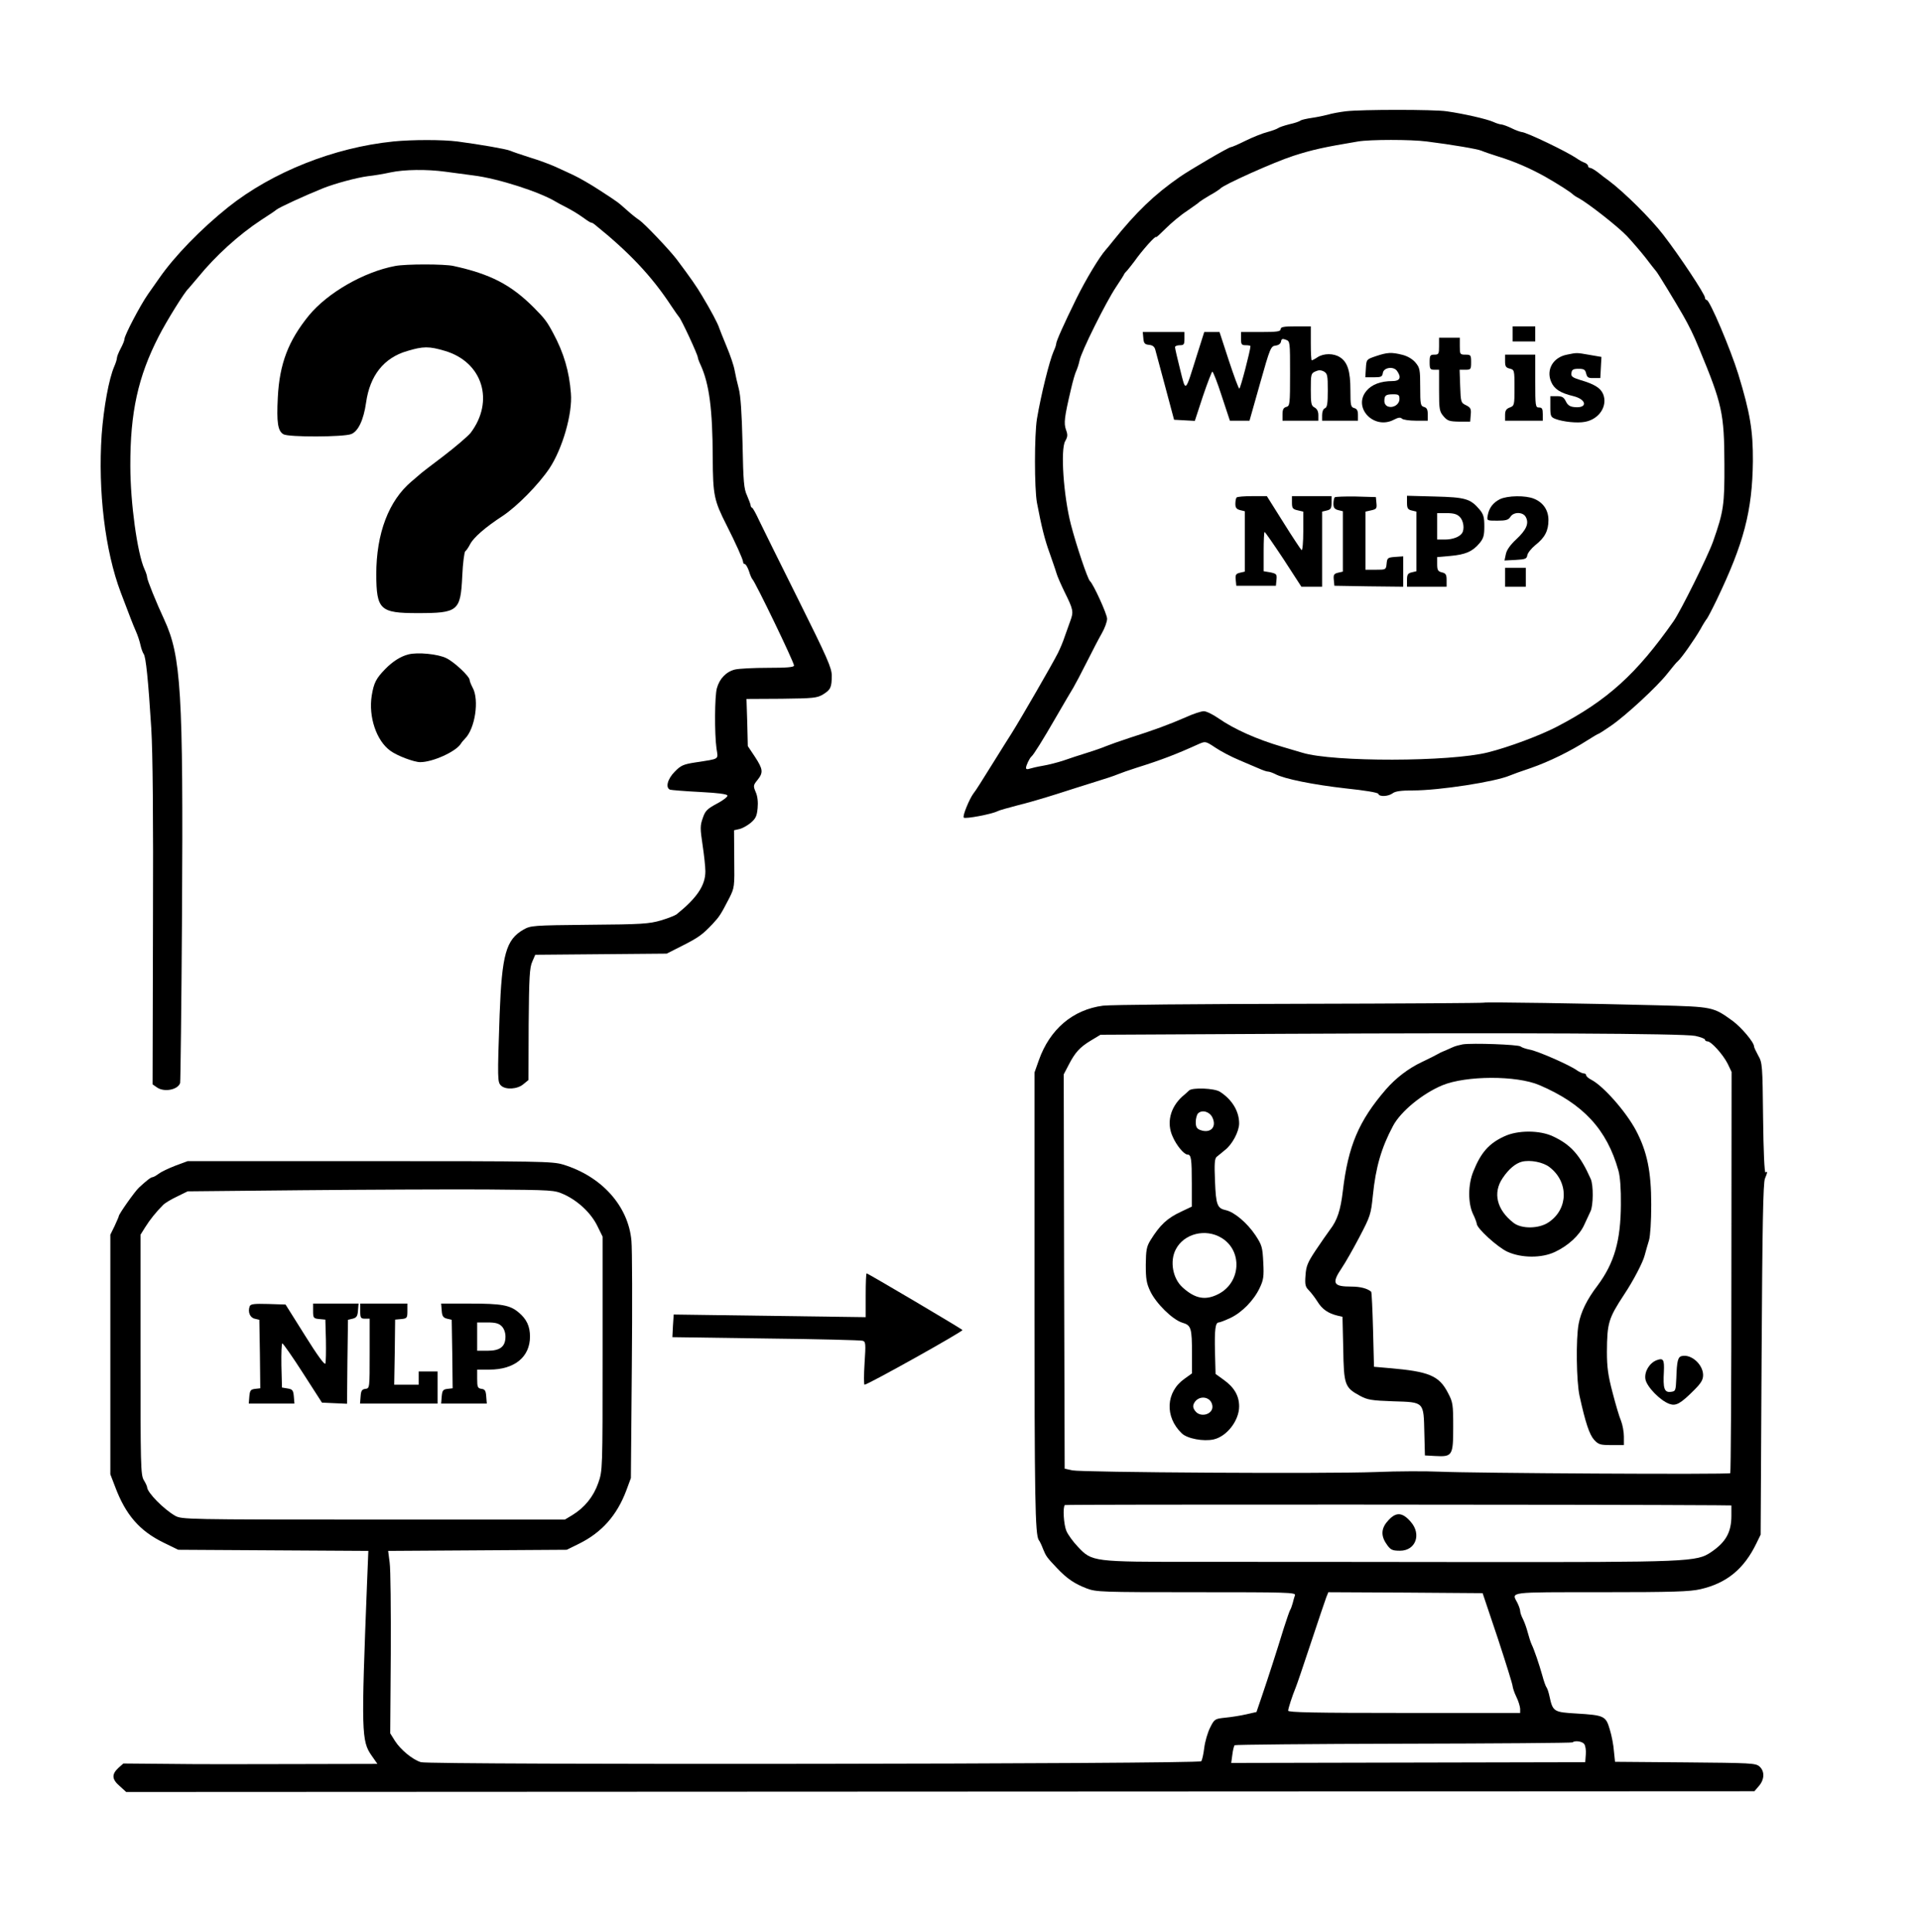 <?xml version="1.0" standalone="no"?>
<!DOCTYPE svg PUBLIC "-//W3C//DTD SVG 20010904//EN"
 "http://www.w3.org/TR/2001/REC-SVG-20010904/DTD/svg10.dtd">
<svg version="1.0" xmlns="http://www.w3.org/2000/svg"
 width="1018pt" height="1024pt" viewBox="0 0 1018 1024"
 preserveAspectRatio="xMidYMid meet">

<g transform="translate(0,1024) scale(0.1,-0.1)"
fill="#000000" stroke="none">
<path d="M7135 9650 c-33 -4 -76 -12 -95 -18 -19 -5 -57 -13 -85 -17 -27 -4
-54 -10 -60 -14 -5 -5 -32 -14 -60 -20 -27 -7 -54 -16 -60 -21 -5 -4 -30 -13
-55 -20 -25 -6 -77 -27 -116 -46 -38 -19 -73 -34 -78 -34 -11 0 -213 -118
-271 -158 -135 -94 -230 -185 -355 -341 -14 -18 -30 -37 -37 -45 -34 -38 -105
-156 -155 -257 -66 -134 -108 -228 -108 -241 0 -6 -6 -24 -14 -41 -22 -51 -66
-227 -88 -357 -14 -86 -14 -369 0 -445 24 -126 41 -195 67 -266 14 -41 31 -88
36 -106 5 -18 25 -63 43 -100 47 -95 49 -105 31 -154 -9 -24 -22 -62 -30 -84
-7 -22 -23 -61 -36 -87 -28 -56 -198 -350 -244 -423 -18 -27 -58 -93 -91 -145
-71 -114 -101 -162 -112 -175 -22 -29 -60 -121 -52 -129 8 -8 148 18 179 34 9
5 57 18 106 31 50 12 142 39 205 59 63 20 156 50 205 65 50 15 104 33 120 40
17 7 62 23 100 35 134 42 212 72 333 127 33 14 35 14 86 -20 28 -19 85 -49
126 -66 41 -18 90 -38 108 -46 18 -8 38 -15 45 -15 7 0 24 -6 38 -13 48 -26
205 -57 373 -76 105 -11 171 -22 174 -29 5 -17 53 -14 76 3 14 11 46 15 107
15 141 0 437 46 514 79 11 5 61 23 112 40 95 33 208 88 300 147 30 19 55 34
58 34 2 0 31 18 64 41 81 55 250 212 302 279 24 30 48 60 55 65 19 16 89 116
120 170 15 28 31 52 34 55 3 3 27 48 52 100 144 300 189 471 192 735 1 162
-15 257 -77 460 -41 133 -152 395 -168 395 -5 0 -9 5 -9 12 0 18 -135 222
-221 333 -65 85 -207 226 -290 288 -13 9 -38 28 -55 42 -18 14 -37 25 -43 25
-6 0 -11 5 -11 10 0 6 -8 13 -17 17 -10 3 -30 14 -44 24 -51 35 -267 139 -291
139 -7 1 -31 9 -53 20 -22 11 -46 19 -53 20 -8 0 -28 6 -45 14 -34 15 -155 43
-247 56 -66 10 -451 10 -535 0z m430 -160 c135 -17 270 -40 290 -49 11 -5 52
-19 90 -31 85 -26 170 -63 250 -108 65 -37 137 -83 145 -93 3 -3 16 -12 30
-19 50 -27 207 -150 256 -201 28 -30 72 -81 98 -114 25 -33 51 -66 58 -74 10
-12 96 -153 141 -231 34 -60 55 -102 87 -180 121 -292 132 -340 133 -609 1
-216 -4 -252 -60 -411 -28 -79 -171 -367 -209 -422 -197 -281 -352 -421 -619
-560 -90 -47 -257 -109 -365 -136 -201 -51 -823 -52 -985 -2 -16 5 -64 19
-105 31 -137 40 -257 94 -339 151 -30 21 -65 38 -78 38 -14 0 -57 -14 -96 -32
-87 -38 -171 -69 -297 -109 -52 -17 -108 -37 -125 -44 -16 -7 -61 -23 -100
-35 -38 -12 -95 -30 -125 -41 -30 -10 -80 -23 -110 -28 -30 -5 -63 -13 -72
-16 -11 -4 -18 -3 -18 5 0 12 19 52 29 60 11 9 59 85 131 210 40 69 81 139 91
155 10 17 42 77 71 135 29 58 65 127 80 153 15 26 28 61 28 77 0 25 -73 184
-91 200 -12 10 -72 188 -101 300 -39 151 -56 398 -30 442 13 23 14 33 4 60
-12 35 -9 64 26 213 10 44 23 89 29 100 5 11 13 35 17 54 8 45 140 310 193
389 24 36 43 66 43 68 0 2 8 12 18 22 9 11 26 32 37 47 40 57 115 141 115 128
0 -3 23 18 51 46 29 29 79 71 113 93 33 23 63 44 66 48 3 3 28 19 55 35 28 15
52 32 55 35 13 19 288 142 388 174 99 32 162 46 342 76 64 11 282 11 365 0z"/>
<path d="M6790 8495 c0 -12 -18 -15 -105 -15 l-105 0 0 -35 c0 -31 3 -35 25
-35 14 0 25 -2 25 -5 0 -21 -53 -225 -59 -225 -4 0 -29 68 -56 150 l-49 150
-41 0 -40 0 -39 -123 c-64 -204 -58 -199 -89 -75 -15 59 -27 112 -27 118 0 5
11 10 25 10 22 0 25 4 25 35 l0 35 -111 0 -110 0 3 -32 c2 -28 8 -34 30 -36
20 -2 30 -10 34 -28 4 -13 27 -102 53 -197 l46 -172 55 -3 55 -3 43 131 c24
71 47 130 50 130 4 0 27 -58 50 -130 l43 -130 52 0 52 0 56 198 c53 188 57
197 82 200 16 2 27 10 29 21 2 15 8 17 26 10 22 -8 22 -11 22 -180 0 -162 -1
-171 -20 -176 -15 -4 -20 -14 -20 -39 l0 -34 95 0 95 0 0 30 c0 19 -7 33 -20
40 -18 9 -20 21 -20 96 0 79 1 85 24 95 17 8 29 8 45 0 19 -11 21 -20 21 -100
0 -70 -3 -90 -15 -95 -9 -3 -15 -18 -15 -36 l0 -30 95 0 95 0 0 31 c0 22 -5
32 -20 36 -18 5 -20 14 -20 94 0 102 -15 149 -55 175 -33 22 -87 22 -120 0
-13 -9 -27 -16 -30 -16 -3 0 -5 41 -5 90 l0 90 -80 0 c-64 0 -80 -3 -80 -15z"/>
<path d="M8020 8470 l0 -40 60 0 60 0 0 40 0 40 -60 0 -60 0 0 -40z"/>
<path d="M7630 8405 c0 -41 -2 -45 -25 -45 -22 0 -25 -4 -25 -40 0 -36 3 -40
25 -40 l25 0 0 -109 c0 -101 2 -112 24 -138 21 -24 31 -27 82 -28 l59 0 3 37
c3 31 -1 38 -25 50 -27 13 -28 16 -31 101 l-3 87 31 0 c28 0 30 2 30 40 0 38
-2 40 -30 40 -29 0 -30 2 -30 45 l0 45 -55 0 -55 0 0 -45z"/>
<path d="M7295 8352 c-50 -17 -50 -17 -53 -64 l-3 -48 45 0 c39 0 45 3 48 23
4 29 56 37 75 11 25 -35 16 -54 -24 -54 -62 0 -110 -18 -138 -52 -74 -88 39
-208 145 -153 23 12 35 14 43 6 6 -6 39 -11 74 -11 l63 0 0 34 c0 25 -5 35
-20 39 -18 5 -20 14 -20 105 0 92 -2 103 -25 130 -15 18 -41 34 -69 41 -59 15
-81 13 -141 -7z m125 -227 c0 -28 -31 -49 -60 -40 -12 4 -20 15 -20 29 0 30 7
36 47 36 28 0 33 -3 33 -25z"/>
<path d="M8308 8360 c-73 -14 -111 -79 -84 -143 16 -39 48 -60 119 -77 71 -18
75 -65 6 -58 -25 2 -37 10 -47 31 -11 22 -20 27 -48 27 l-34 0 0 -55 c0 -51 2
-56 28 -66 40 -15 115 -23 156 -15 76 14 121 85 96 147 -14 33 -47 53 -122 75
-42 13 -49 19 -46 37 2 18 10 22 38 22 28 0 35 -4 40 -25 5 -21 12 -25 40 -24
l35 0 3 56 3 56 -64 11 c-69 12 -65 12 -119 1z"/>
<path d="M7980 8326 c0 -28 4 -35 25 -40 24 -6 25 -8 25 -101 0 -93 -1 -96
-25 -105 -19 -7 -25 -17 -25 -40 l0 -30 100 0 100 0 0 35 c0 28 -4 35 -20 35
-19 0 -20 7 -20 140 l0 140 -80 0 -80 0 0 -34z"/>
<path d="M6557 7603 c-4 -3 -7 -19 -7 -34 0 -20 6 -28 25 -33 l25 -6 0 -160 0
-160 -26 -6 c-21 -5 -25 -11 -22 -38 l3 -31 105 0 105 0 3 32 c3 29 0 32 -32
39 l-36 6 0 104 c0 57 2 104 5 104 3 0 48 -65 101 -145 l94 -145 55 0 55 0 0
199 0 199 25 6 c21 5 25 12 25 41 l0 35 -105 0 -105 0 0 -34 c0 -30 4 -35 30
-41 l30 -7 0 -104 c0 -58 -4 -103 -9 -100 -4 3 -48 69 -96 146 l-88 140 -77 0
c-42 0 -80 -3 -83 -7z"/>
<path d="M7077 7604 c-4 -4 -7 -20 -7 -35 0 -20 6 -28 25 -33 l25 -6 0 -160 0
-160 -26 -6 c-21 -5 -25 -11 -22 -38 l3 -31 183 -3 182 -2 0 80 0 81 -42 -3
c-40 -3 -43 -5 -46 -35 -3 -33 -4 -33 -58 -33 l-54 0 0 154 0 154 31 7 c27 6
30 10 27 38 l-3 32 -106 3 c-58 1 -108 -1 -112 -4z"/>
<path d="M7460 7576 c0 -30 4 -37 25 -42 l25 -6 0 -158 0 -158 -25 -6 c-21 -5
-25 -12 -25 -41 l0 -35 105 0 105 0 0 35 c0 29 -4 36 -25 41 -21 5 -25 12 -25
44 l0 37 69 6 c80 7 118 23 155 67 22 26 26 42 26 90 0 48 -4 64 -26 90 -48
56 -74 64 -236 68 l-148 4 0 -36z m280 -76 c20 -20 26 -65 12 -86 -13 -20 -50
-34 -91 -34 l-41 0 0 70 0 70 50 0 c37 0 55 -5 70 -20z"/>
<path d="M7953 7594 c-36 -18 -58 -46 -65 -86 -5 -28 -5 -28 51 -28 45 0 59 4
69 20 17 28 68 27 82 -1 18 -33 3 -68 -51 -118 -32 -30 -51 -57 -55 -79 l-7
-33 59 3 c52 3 59 6 62 25 2 12 21 36 43 54 50 39 69 76 69 132 0 52 -27 93
-76 113 -45 19 -141 17 -181 -2z"/>
<path d="M7980 7180 l0 -50 55 0 55 0 0 50 0 50 -55 0 -55 0 0 -50z"/>
<path d="M2085 9490 c-315 -32 -641 -162 -875 -348 -145 -116 -284 -259 -366
-377 -11 -16 -38 -54 -59 -84 -42 -60 -125 -219 -125 -238 0 -7 -9 -30 -20
-50 -11 -21 -20 -43 -20 -50 0 -7 -6 -27 -14 -45 -29 -67 -56 -217 -67 -362
-20 -300 18 -616 101 -836 51 -134 64 -169 80 -205 10 -22 21 -56 25 -75 4
-19 12 -40 17 -47 11 -14 24 -135 40 -393 8 -133 11 -465 9 -1042 l-2 -846 23
-16 c38 -27 111 -13 123 23 2 9 7 412 10 896 7 1179 -5 1367 -94 1560 -42 90
-91 211 -91 225 0 7 -6 26 -14 43 -38 84 -75 352 -75 547 -1 284 41 474 151
688 42 82 139 238 157 252 3 3 26 30 51 60 93 114 215 225 335 304 39 25 75
49 80 54 16 13 146 73 250 115 64 25 175 55 235 63 30 3 84 12 120 20 74 16
195 17 290 4 36 -5 103 -14 150 -20 131 -16 354 -88 440 -141 8 -5 29 -16 45
-24 40 -21 64 -35 102 -62 17 -13 34 -23 37 -23 4 0 12 -4 19 -10 185 -149
303 -275 405 -430 20 -30 39 -57 42 -60 12 -11 100 -201 100 -215 0 -4 6 -21
14 -38 47 -102 64 -237 65 -493 1 -200 7 -227 74 -359 47 -93 87 -181 87 -194
0 -6 4 -11 9 -11 5 0 15 -17 22 -37 6 -21 15 -40 18 -43 14 -11 221 -440 221
-458 0 -9 -40 -12 -137 -12 -76 0 -155 -4 -176 -9 -46 -11 -82 -48 -96 -99
-12 -42 -13 -241 -2 -320 9 -60 19 -53 -109 -73 -66 -10 -80 -16 -112 -49 -39
-39 -51 -86 -25 -96 7 -2 77 -8 157 -12 94 -5 145 -11 147 -19 2 -6 -23 -26
-56 -43 -52 -28 -62 -38 -75 -77 -14 -39 -14 -55 -1 -141 8 -53 15 -117 15
-141 0 -75 -45 -141 -153 -228 -8 -6 -46 -21 -83 -32 -62 -18 -102 -21 -379
-23 -302 -3 -311 -4 -350 -26 -92 -53 -114 -131 -126 -452 -12 -341 -11 -356
7 -374 24 -24 88 -20 119 7 l27 22 1 295 c2 250 5 301 19 332 l16 37 349 3
348 3 81 41 c87 44 108 59 162 116 37 40 43 49 89 138 27 54 28 58 26 207 l-1
152 27 6 c15 3 43 18 61 33 27 23 33 36 37 78 3 31 0 63 -10 85 -14 33 -13 37
9 64 32 40 30 57 -13 123 l-38 57 -3 125 -4 125 186 1 c170 2 188 4 220 23 40
25 46 37 46 100 0 40 -23 93 -177 402 -98 196 -191 385 -208 420 -16 35 -33
66 -37 67 -5 2 -8 8 -8 13 0 5 -9 28 -19 52 -17 36 -20 73 -24 277 -4 163 -10
252 -20 290 -8 30 -18 74 -22 97 -4 24 -23 80 -42 125 -19 46 -37 91 -40 100
-6 21 -44 93 -90 169 -28 48 -63 98 -135 194 -38 50 -171 190 -198 208 -14 9
-43 32 -65 52 -51 45 -45 41 -145 106 -47 31 -110 67 -140 81 -30 14 -75 35
-100 46 -25 11 -83 33 -130 47 -47 15 -94 31 -105 36 -21 9 -159 33 -280 49
-80 10 -238 10 -340 0z"/>
<path d="M2095 8830 c-165 -31 -357 -141 -457 -262 -109 -134 -156 -256 -165
-434 -7 -134 0 -179 30 -196 27 -16 319 -15 359 1 37 14 66 75 79 167 20 143
94 237 217 273 86 26 117 26 201 1 200 -59 264 -266 136 -435 -15 -18 -79 -73
-143 -122 -64 -48 -122 -93 -128 -99 -7 -6 -25 -22 -42 -36 -121 -102 -187
-275 -187 -493 1 -187 20 -205 218 -205 217 0 229 10 238 198 3 68 11 127 16
130 6 4 17 21 26 38 18 35 80 89 172 149 77 51 190 166 248 252 69 104 123
290 114 398 -9 116 -37 213 -94 319 -32 60 -45 78 -103 136 -121 121 -229 177
-425 220 -48 11 -254 11 -310 0z"/>
<path d="M2165 6771 c-40 -10 -83 -37 -122 -77 -49 -50 -61 -74 -72 -141 -18
-113 25 -240 99 -293 37 -27 126 -60 158 -60 66 0 188 55 215 97 4 7 14 19 22
27 54 53 77 206 41 271 -9 17 -16 35 -16 41 0 18 -80 94 -123 115 -43 22 -153
33 -202 20z"/>
<path d="M7868 4925 c-2 -2 -442 -5 -978 -6 -536 -1 -1005 -5 -1042 -10 -160
-21 -282 -125 -340 -289 l-23 -65 0 -1160 c0 -1096 3 -1292 23 -1319 5 -6 15
-27 22 -46 16 -39 19 -44 75 -103 52 -55 92 -82 157 -107 51 -19 75 -20 582
-20 479 0 528 -1 522 -16 -3 -9 -9 -28 -12 -42 -4 -15 -10 -31 -14 -37 -3 -5
-18 -48 -33 -95 -38 -124 -83 -263 -116 -360 l-29 -85 -53 -12 c-30 -7 -80
-15 -112 -18 -56 -6 -58 -7 -81 -53 -13 -26 -27 -74 -31 -107 -4 -33 -11 -65
-16 -71 -12 -15 -4087 -20 -4137 -5 -44 13 -108 66 -138 113 l-25 40 3 421 c1
232 -1 450 -6 484 l-8 62 474 3 473 3 65 32 c121 60 201 150 251 283 l24 65 5
590 c3 325 2 625 -2 667 -16 185 -158 343 -363 405 -56 17 -123 18 -1025 18
l-965 0 -65 -24 c-36 -14 -76 -33 -89 -43 -13 -10 -28 -18 -32 -18 -9 0 -32
-18 -72 -55 -22 -20 -107 -141 -107 -151 0 -3 -10 -26 -22 -52 l-23 -47 0
-635 0 -635 25 -65 c56 -150 130 -235 257 -297 l78 -38 504 -3 504 -3 -7 -172
c-31 -792 -30 -836 25 -914 l30 -43 -438 -1 c-241 -1 -544 -1 -674 1 l-235 2
-27 -24 c-36 -34 -34 -60 8 -96 l34 -31 4316 2 4317 2 24 28 c30 35 31 78 3
103 -20 18 -44 19 -394 22 l-372 3 -6 57 c-2 31 -12 83 -22 115 -21 71 -29 75
-177 84 -121 7 -125 10 -143 93 -4 19 -11 40 -15 45 -5 6 -15 35 -23 65 -17
60 -42 134 -57 165 -5 11 -14 39 -20 62 -6 23 -17 54 -25 70 -8 15 -15 35 -15
43 0 8 -7 28 -15 44 -31 59 -56 56 444 56 382 0 471 3 527 16 139 32 231 107
297 244 l22 45 5 930 c4 703 8 937 18 958 14 34 15 40 3 32 -6 -3 -11 113 -13
287 -3 282 -4 295 -26 333 -12 22 -22 43 -22 48 0 22 -67 101 -113 135 -104
75 -104 75 -397 83 -374 10 -917 18 -922 14z m1120 -176 c28 -6 52 -15 52 -20
0 -5 6 -9 13 -9 20 0 82 -69 107 -118 l21 -44 -1 -1061 c0 -583 -3 -1063 -6
-1066 -7 -8 -1379 0 -1544 8 -69 3 -219 3 -335 -2 -270 -10 -1557 -2 -1610 9
l-40 9 -3 1045 -2 1045 26 50 c34 66 59 94 119 130 l50 30 970 5 c1238 6 2115
2 2183 -11z m-5996 -841 c75 -35 142 -99 175 -166 l28 -57 0 -620 c0 -619 0
-620 -23 -686 -25 -72 -72 -130 -137 -170 l-40 -24 -1015 0 c-995 0 -1016 1
-1051 20 -60 34 -149 124 -149 152 0 4 -8 22 -18 38 -16 28 -17 79 -17 665 l0
635 25 40 c25 40 58 81 95 118 11 11 45 31 75 45 l55 27 610 6 c336 3 773 5
972 4 361 -3 361 -3 415 -27z m6101 -1647 l87 -1 0 -54 c0 -88 -29 -140 -107
-193 -77 -52 -110 -54 -1283 -53 -536 1 -1186 1 -1445 1 -551 0 -555 0 -630
80 -26 27 -53 65 -61 84 -14 33 -20 126 -8 137 4 4 2887 3 3447 -1z m-1152
-704 c43 -131 79 -246 79 -255 1 -9 9 -35 20 -57 11 -22 19 -50 20 -62 l0 -23
-615 0 c-476 0 -615 3 -615 12 0 12 22 79 40 123 5 11 41 117 80 235 39 118
76 227 82 243 l11 27 409 -2 409 -3 80 -238z m458 -561 c7 -8 11 -33 9 -56
l-3 -41 -939 -2 -938 -2 6 44 c3 25 9 47 12 50 3 3 406 7 896 8 489 1 892 4
896 7 11 11 50 6 61 -8z"/>
<path d="M7755 4704 c-16 -3 -39 -9 -50 -14 -11 -5 -31 -14 -45 -20 -14 -5
-32 -14 -40 -19 -8 -5 -44 -23 -80 -40 -72 -34 -139 -85 -192 -146 -144 -167
-200 -300 -228 -537 -12 -103 -30 -157 -68 -206 -15 -21 -50 -70 -77 -111 -41
-62 -50 -82 -53 -131 -4 -49 -1 -61 17 -79 11 -11 32 -38 46 -60 25 -41 57
-63 107 -75 l26 -6 4 -169 c3 -193 8 -206 89 -250 39 -21 60 -25 176 -29 166
-5 161 -1 165 -169 l3 -118 55 -3 c91 -5 95 2 95 155 0 120 -2 131 -28 180
-47 91 -100 113 -312 131 l-80 7 -5 197 c-3 108 -7 198 -10 201 -20 17 -57 27
-104 27 -98 0 -107 17 -51 100 19 28 61 102 94 165 56 107 60 118 70 218 15
149 45 253 107 369 41 77 156 171 261 215 126 52 394 53 515 1 232 -99 358
-235 419 -453 9 -32 14 -97 13 -180 -1 -193 -35 -310 -124 -430 -56 -73 -88
-139 -100 -203 -15 -80 -12 -305 5 -382 31 -141 52 -204 77 -232 23 -25 32
-28 92 -28 l66 0 0 45 c0 25 -7 62 -15 83 -9 20 -29 88 -45 150 -24 91 -30
135 -30 216 1 154 8 177 92 305 48 72 99 170 108 206 6 22 16 58 23 80 7 24
12 99 12 190 0 176 -22 281 -81 393 -54 101 -173 235 -236 268 -16 8 -28 19
-28 24 0 6 -6 10 -13 10 -7 0 -24 8 -37 17 -39 28 -208 102 -249 109 -20 4
-42 11 -49 17 -13 10 -254 19 -307 11z"/>
<path d="M6305 4460 c-5 -5 -21 -20 -36 -32 -65 -59 -85 -141 -51 -214 20 -46
60 -94 78 -94 20 0 23 -24 23 -153 l0 -123 -57 -27 c-73 -34 -111 -69 -162
-151 -21 -34 -24 -53 -25 -130 0 -76 4 -99 24 -141 31 -65 118 -150 169 -166
48 -14 52 -27 52 -170 l0 -99 -39 -28 c-100 -70 -107 -202 -15 -290 29 -28
115 -44 169 -32 70 16 135 100 135 175 0 56 -26 101 -82 141 l-43 31 -3 114
c-3 122 2 159 20 159 6 0 34 11 62 24 61 29 124 93 155 159 20 42 23 60 19
135 -4 81 -7 92 -42 145 -43 64 -111 122 -156 132 -46 10 -53 27 -58 154 -4
92 -2 120 9 129 8 7 28 22 44 36 39 30 75 99 75 141 0 65 -38 127 -102 168
-30 19 -145 23 -163 7z m123 -143 c25 -51 -10 -87 -64 -67 -19 7 -24 17 -24
43 0 18 6 39 12 45 21 21 61 10 76 -21z m49 -639 c112 -68 103 -237 -18 -298
-67 -34 -121 -25 -187 34 -54 47 -71 140 -38 203 43 84 158 113 243 61z m-49
-889 c7 -46 -64 -67 -92 -27 -11 15 -12 26 -5 40 24 45 90 37 97 -13z"/>
<path d="M7975 4216 c-80 -37 -123 -85 -163 -185 -29 -70 -29 -169 -2 -226 11
-22 19 -45 20 -52 0 -24 110 -124 162 -148 74 -34 182 -35 253 -1 70 33 130
88 155 144 12 26 27 58 33 71 15 30 16 140 1 172 -56 126 -105 181 -199 225
-71 34 -189 34 -260 0z m241 -163 c102 -78 100 -222 -5 -292 -51 -35 -144 -36
-186 -3 -89 69 -111 159 -58 237 32 48 68 78 102 87 44 11 113 -2 147 -29z"/>
<path d="M8918 3052 c-22 -4 -27 -26 -30 -117 -3 -68 -4 -70 -30 -73 -34 -4
-41 19 -36 107 3 64 -3 74 -38 61 -39 -15 -66 -61 -60 -100 6 -40 79 -115 128
-132 34 -12 58 1 130 73 38 38 48 55 48 81 -1 56 -63 111 -112 100z"/>
<path d="M1324 3316 c-11 -30 1 -60 26 -66 l25 -6 3 -181 2 -182 -27 -3 c-24
-3 -28 -8 -31 -40 l-3 -38 121 0 121 0 -3 37 c-3 33 -7 39 -33 43 l-30 5 -3
118 c-1 64 1 117 5 116 4 0 54 -71 109 -157 l101 -157 66 -3 67 -3 2 223 3
222 25 6 c20 5 26 13 28 43 l3 37 -120 0 -121 0 0 -39 c0 -37 2 -40 33 -43
l32 -3 3 -109 c1 -61 0 -116 -3 -124 -3 -10 -44 46 -108 149 l-103 164 -92 3
c-74 2 -93 0 -98 -12z"/>
<path d="M1910 3290 c0 -36 3 -40 25 -40 l25 0 0 -184 c0 -184 0 -185 -22
-188 -19 -2 -24 -10 -26 -40 l-3 -38 205 0 206 0 0 85 0 85 -50 0 -50 0 0 -35
0 -35 -65 0 -65 0 3 173 2 172 33 3 c30 3 32 6 32 43 l0 39 -125 0 -125 0 0
-40z"/>
<path d="M2342 3293 c2 -30 8 -38 28 -43 l25 -6 3 -181 2 -182 -27 -3 c-24 -3
-28 -8 -31 -40 l-3 -38 121 0 121 0 -3 38 c-2 30 -7 38 -25 40 -20 3 -23 9
-23 53 l0 49 65 0 c133 0 215 67 215 175 0 55 -18 93 -60 128 -46 39 -90 47
-258 47 l-153 0 3 -37z m318 -83 c12 -12 20 -33 20 -55 0 -53 -28 -75 -95 -75
l-55 0 0 75 0 75 55 0 c42 0 60 -5 75 -20z"/>
<path d="M7363 2183 c-38 -39 -43 -78 -16 -121 24 -37 32 -42 76 -42 83 0 115
87 57 153 -44 51 -77 53 -117 10z"/>
<path d="M4590 3374 l0 -116 -509 7 -509 7 -4 -60 -3 -60 495 -7 c272 -3 503
-9 513 -12 17 -4 18 -14 11 -119 -4 -63 -4 -114 0 -114 17 0 526 284 519 290
-12 11 -501 300 -508 300 -3 0 -5 -52 -5 -116z"/>
</g>
</svg>
